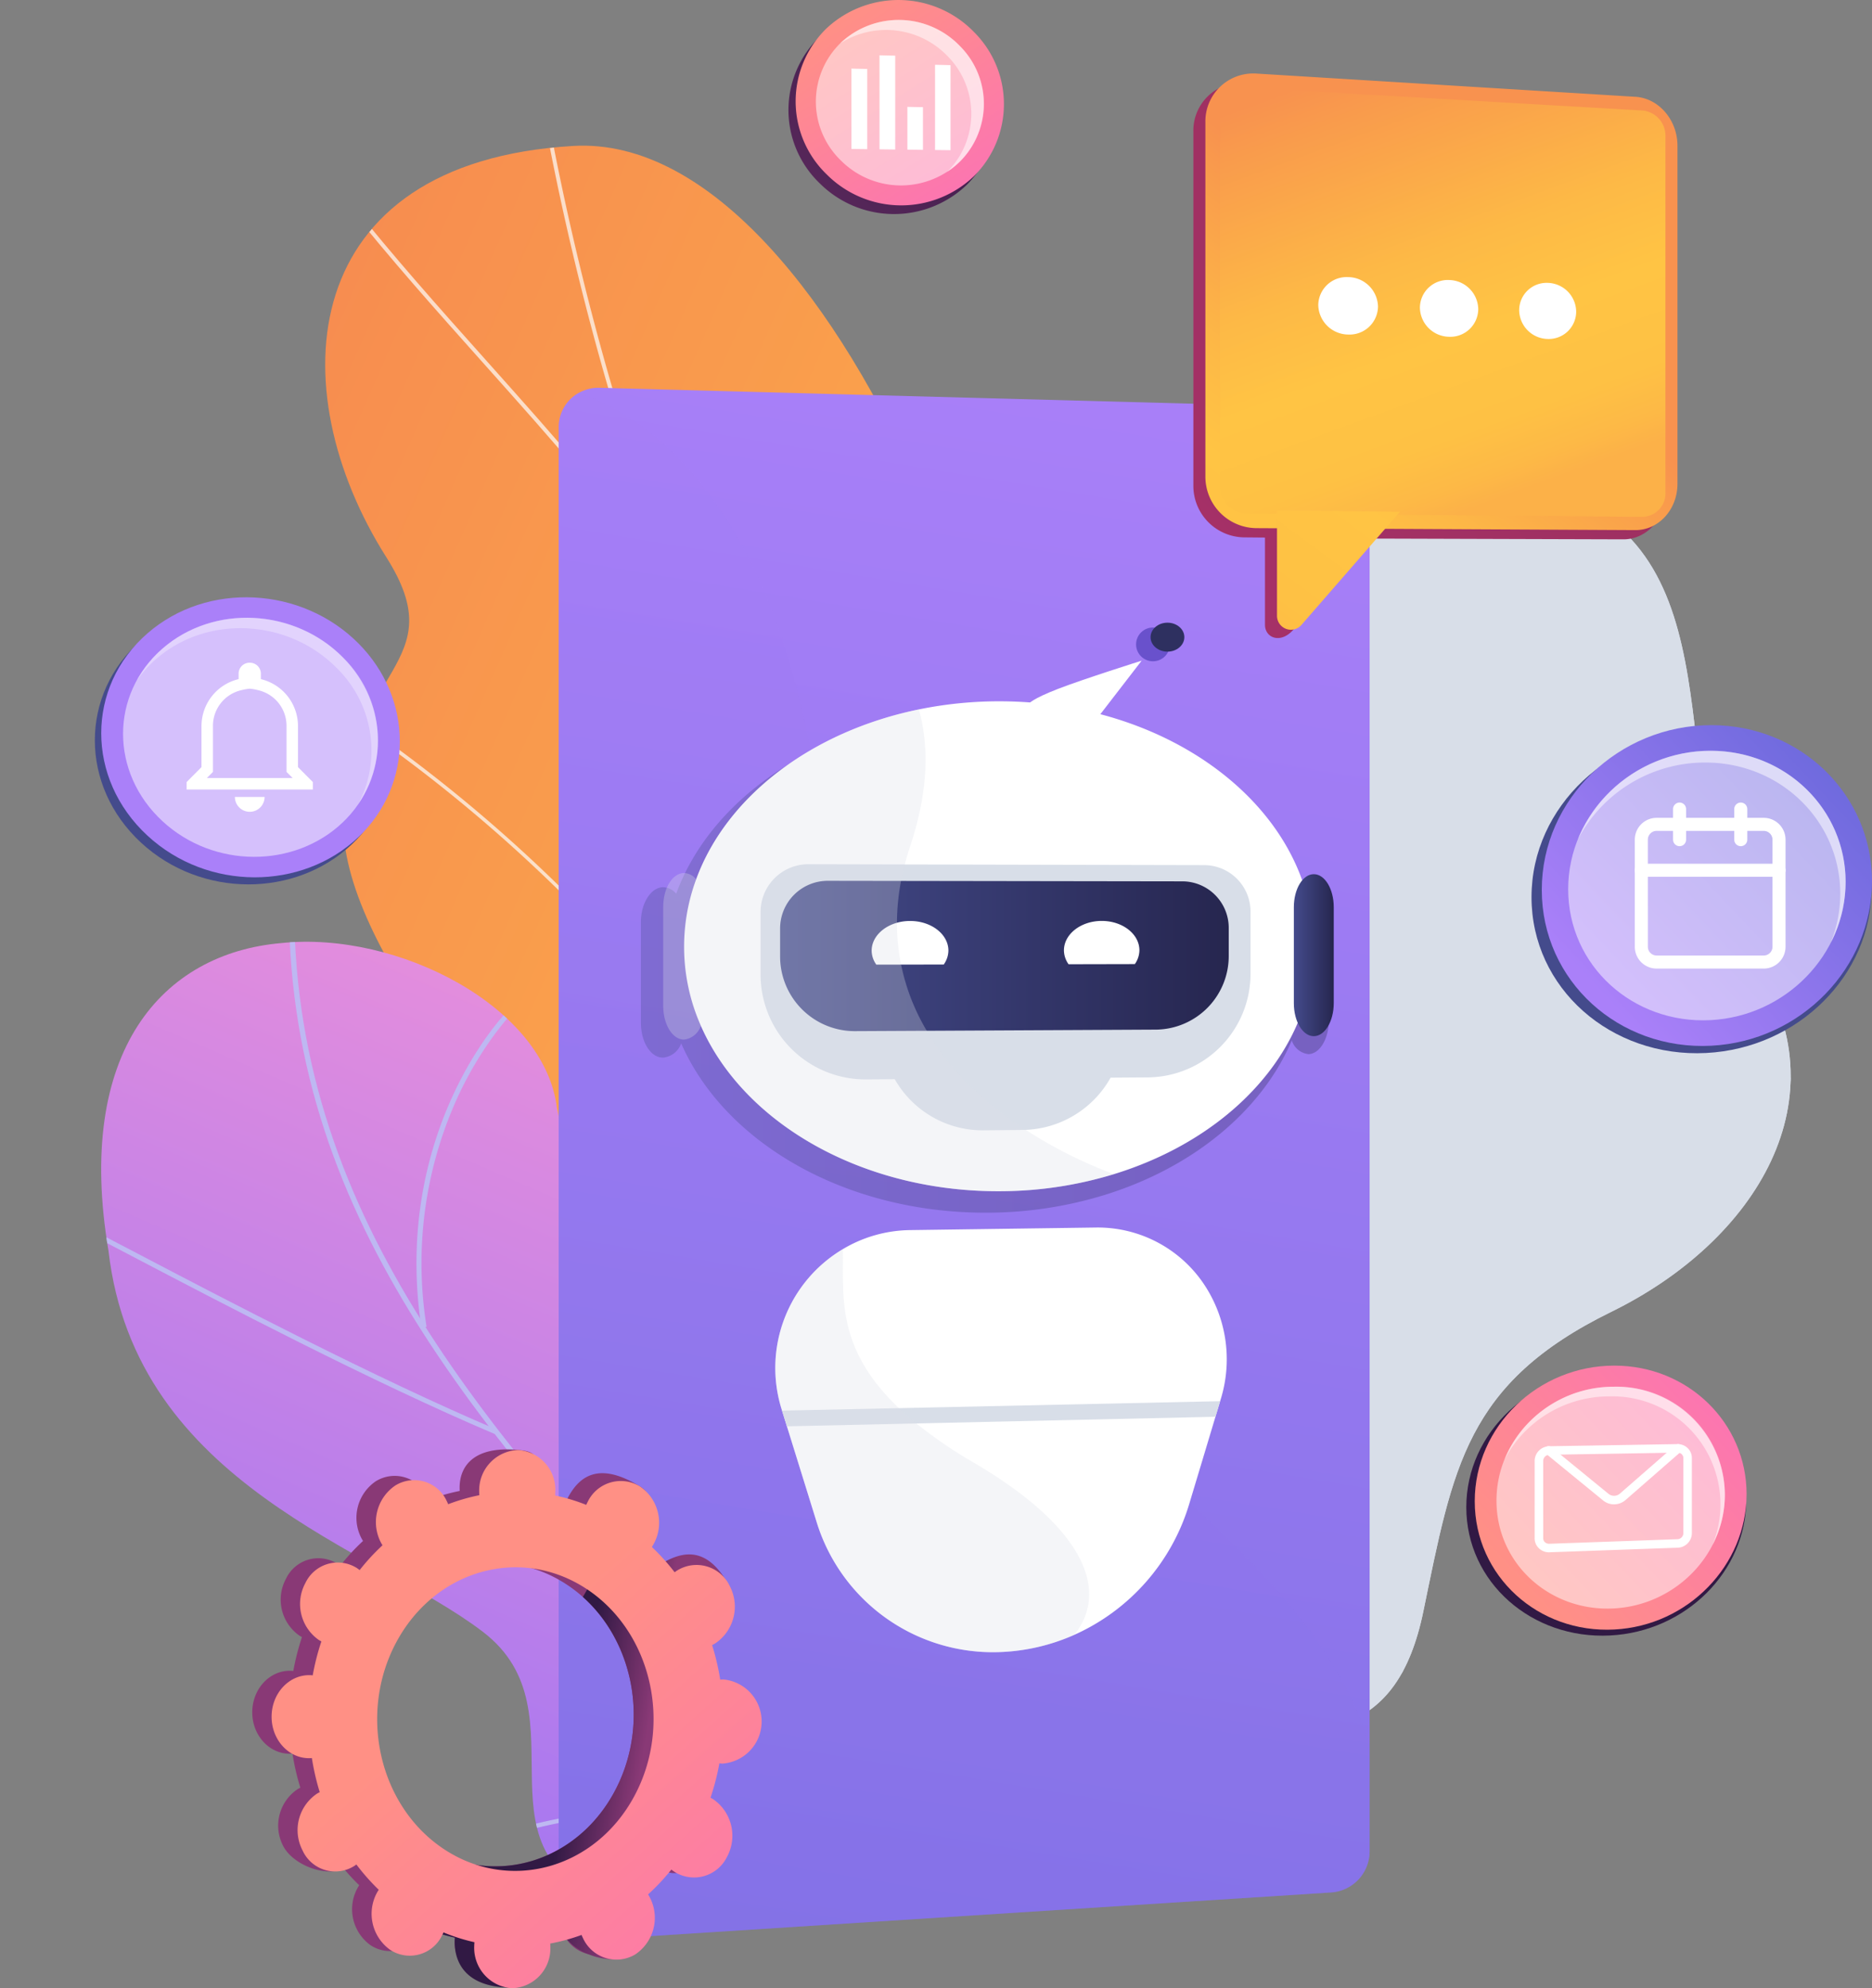 <svg xmlns="http://www.w3.org/2000/svg" xmlns:xlink="http://www.w3.org/1999/xlink" width="286.81" height="304.631" viewBox="0 0 286.81 304.631"><rect x="0" y="0" width="286.81" height="304.631" fill="#808080" stroke="none"/><defs><style>.a{fill:url(#a);}.af,.b{fill:#d8dee8;}.ab,.c{fill:none;}.d{fill:url(#b);}.e{clip-path:url(#d);}.f{opacity:0.7;}.al,.f,.i,.v,.w{mix-blend-mode:soft-light;}.ac,.ad,.af,.al,.f,.i,.n,.v,.w{isolation:isolate;}.g{fill:#fcfdfe;}.h{clip-path:url(#e);}.j{clip-path:url(#f);}.k{clip-path:url(#h);}.l{fill:#beb8f2;}.m{fill:url(#i);}.ad,.af,.al,.n{opacity:0.3;}.ac,.ad,.af,.n{mix-blend-mode:multiply;}.n{fill:url(#j);}.o{fill:url(#k);}.p{fill:url(#l);}.q{fill:url(#m);}.r{fill:url(#n);}.al,.s,.w{fill:#fff;}.t{fill:url(#o);}.u{fill:url(#p);}.v,.w{opacity:0.5;}.x{fill:url(#q);}.y{fill:url(#r);}.z{fill:url(#s);}.aa{fill:url(#t);}.ab{stroke:#fff;stroke-linecap:round;stroke-linejoin:round;stroke-width:2px;}.ad,.ae{fill:url(#u);}.ag{fill:url(#z);}.ah{fill:url(#aa);}.ai{fill:url(#ab);}.aj{fill:url(#ac);}.ak{fill:url(#ad);}.am{fill:#6951cc;}.an{fill:#2e3060;}</style><linearGradient id="a" x1="1.147" y1="1.105" x2="-0.599" y2="-0.38" gradientUnits="objectBoundingBox"><stop offset="0" stop-color="#ffc444"/><stop offset="0.996" stop-color="#f36f56"/></linearGradient><linearGradient id="b" x1="0.641" y1="0.161" x2="0.367" y2="0.851" gradientUnits="objectBoundingBox"><stop offset="0.004" stop-color="#e38ddd"/><stop offset="1" stop-color="#9571f6"/></linearGradient><clipPath id="d"><path class="a" d="M1020.815,874.948c4.2,5.16,8.228,8.93,12.563,13.779-26.8,8.168-51.146,20.956-78.307,29.286,5.936-36.14,17.2-55.22-7.426-89.82-11.555-16.237-39.085-44.854-38.354-65.13.833-23.1,17.058-23.327,6.58-39.858-16.377-25.838-13.853-60.513,28.64-63,41.939-2.452,78.5,100.285,67.414,136.135C1008.6,828.74,998.9,848.006,1020.815,874.948Z" transform="translate(-906.515 -660.165)"/></clipPath><clipPath id="e"><path class="b" d="M1911.645,1206.887c1.712,31.772-17.4,29.8-41.9,28.34,11.258,27.413,21.21,54.519,31.215,82.063,16.415.731,28.186.95,32.229-18.585,4.572-22.093,6.478-34.995,28.791-45.927s35.68-32.881,21.913-53.557c-14.488-21.758-1.889-58.235-26.432-70.453C1914.695,1107.477,1909.863,1173.8,1911.645,1206.887Z" transform="translate(-1869.744 -1124.637)"/></clipPath><clipPath id="f"><rect class="c" width="205.868" height="168.713"/></clipPath><clipPath id="h"><path class="d" d="M746.2,1996.765q18.144-9.125,35.981-18.957c.26.08-3.752-24.234-21.089-31.519-34.112-13.923-24.156-40.98-23.6-55.094,1.65-20.2-9.21-37.534-30.612-30.167-23.875,7.787-39.763-23.146-46.037-54.22-1.837-15.594-24.453-27.2-42.216-25.328-18.258,1.56-31.663,16.591-26.5,47.135,4.16,36.016,40.547,45.577,57.324,58.362,16.495,12.542-3.542,34.669,21.575,42.012,21.372,6.864,45.815,8.539,43.867,27.5C712.663,1975.334,719.239,1987.731,746.2,1996.765Z" transform="translate(-591.006 -1781.283)"/></clipPath><linearGradient id="i" x1="0.547" y1="-0.061" x2="0.367" y2="2.016" gradientUnits="objectBoundingBox"><stop offset="0" stop-color="#aa80f9"/><stop offset="0.996" stop-color="#6165d7"/></linearGradient><linearGradient id="j" x1="0.546" y1="-0.051" x2="0.368" y2="2.007" xlink:href="#i"/><linearGradient id="k" x1="-0.335" y1="1.325" x2="3.133" y2="-2.462" gradientUnits="objectBoundingBox"><stop offset="0" stop-color="#ab316d"/><stop offset="1" stop-color="#792d3d"/></linearGradient><linearGradient id="l" x1="-0.032" y1="1.208" x2="0.597" y2="0.374" gradientUnits="objectBoundingBox"><stop offset="0" stop-color="#fcb148"/><stop offset="0.052" stop-color="#fdb946"/><stop offset="0.142" stop-color="#fec144"/><stop offset="0.318" stop-color="#ffc444"/><stop offset="0.485" stop-color="#fdb946"/><stop offset="0.775" stop-color="#f99c4c"/><stop offset="0.866" stop-color="#f8924f"/><stop offset="1" stop-color="#f8924f"/></linearGradient><linearGradient id="m" x1="0.66" y1="0.944" x2="0.229" y2="-0.194" xlink:href="#l"/><linearGradient id="n" x1="-0.495" y1="1.321" x2="2.887" y2="-3.15" xlink:href="#l"/><linearGradient id="o" x1="-0.914" y1="23.617" x2="-1.984" y2="24.685" gradientUnits="objectBoundingBox"><stop offset="0" stop-color="#311944"/><stop offset="1" stop-color="#893976"/></linearGradient><linearGradient id="p" x1="0.165" y1="0.812" x2="1.048" y2="-0.012" gradientUnits="objectBoundingBox"><stop offset="0" stop-color="#ff9085"/><stop offset="1" stop-color="#fb6fbb"/></linearGradient><linearGradient id="q" x1="1.052" y1="-0.028" x2="-1.092" y2="2.022" xlink:href="#o"/><linearGradient id="r" x1="0.226" y1="0.07" x2="0.913" y2="1.148" xlink:href="#p"/><linearGradient id="s" x1="0.912" y1="21.202" x2="-0.157" y2="22.27" gradientUnits="objectBoundingBox"><stop offset="0" stop-color="#444b8c"/><stop offset="0.996" stop-color="#26264f"/></linearGradient><linearGradient id="t" x1="0.165" y1="0.812" x2="1.048" y2="-0.012" xlink:href="#i"/><linearGradient id="u" x1="0" y1="0.5" x2="1" y2="0.5" xlink:href="#s"/><linearGradient id="z" x1="1.426" y1="0.852" x2="0.811" y2="0.522" xlink:href="#o"/><linearGradient id="aa" x1="0.467" y1="0.404" x2="0.689" y2="0.467" xlink:href="#o"/><linearGradient id="ab" x1="0.605" y1="0.275" x2="1.264" y2="1.093" xlink:href="#p"/><linearGradient id="ac" x1="10.635" y1="34.142" x2="9.781" y2="35.74" xlink:href="#s"/><linearGradient id="ad" x1="10.615" y1="34.201" x2="9.762" y2="35.799" xlink:href="#i"/></defs><g transform="translate(-999.544 -113)"><g transform="translate(999.544 113)"><g transform="translate(0 22.321)"><g transform="translate(49.824 0)"><path class="a" d="M1020.815,874.948c4.2,5.16,8.228,8.93,12.563,13.779-26.8,8.168-51.146,20.956-78.307,29.286,5.936-36.14,17.2-55.22-7.426-89.82-11.555-16.237-39.085-44.854-38.354-65.13.833-23.1,17.058-23.327,6.58-39.858-16.377-25.838-13.853-60.513,28.64-63,41.939-2.452,78.5,100.285,67.414,136.135C1008.6,828.74,998.9,848.006,1020.815,874.948Z" transform="translate(-906.515 -660.165)"/><g class="e"><g class="f" transform="translate(0.814 -30.089)"><path class="g" d="M1233.668,654.394l.6-.091c-1.565-10.214-2.345-20.676-3.1-30.793l-.288-3.844c-.617-8.138-1.314-15.405-1.929-21.818-.344-3.592-.672-7.005-.961-10.308-.885-10.1-1.486-17.176-1.785-20.692l-.2-2.322c-2.437-27.7-15.941-64.454-23.2-84.2-.785-2.136-1.487-4.046-2.081-5.691a425.623,425.623,0,0,1-21.484-91.037l-.6.076a426.187,426.187,0,0,0,21.516,91.167c.594,1.645,1.3,3.556,2.081,5.694,7.245,19.717,20.732,56.417,23.162,84.042l.2,2.32c.3,3.516.9,10.589,1.785,20.694.29,3.3.617,6.719.962,10.313.615,6.41,1.312,13.674,1.927,21.806l.288,3.843C1231.319,633.683,1232.1,644.157,1233.668,654.394Z" transform="translate(-1149.851 -383.602)"/><path class="g" d="M993.714,1549.564l.6-.082c-2.481-18.232-12.741-38.647-29.67-59.039a231.465,231.465,0,0,0-50.321-44.879l-.327.507C948.649,1468.432,988.378,1510.357,993.714,1549.564Z" transform="translate(-913.995 -1330.026)"/><path class="g" d="M986.411,798.692l.5-.343c-9.036-13.092-19.78-25.119-30.17-36.749-7.111-7.959-14.463-16.19-21.208-24.694l-.473.376c6.756,8.518,14.115,16.755,21.231,24.721C966.665,773.619,977.4,785.631,986.411,798.692Z" transform="translate(-932.765 -698.468)"/><path class="g" d="M1553.251,1237.665c.893-22.1,12.109-51.279,24-62.449l-.413-.44c-11.989,11.26-23.294,40.636-24.193,62.865Z" transform="translate(-1483.165 -1088.699)"/></g></g><g transform="translate(104.796 50.533)"><path class="b" d="M1911.645,1206.887c1.712,31.772-17.4,29.8-41.9,28.34,11.258,27.413,21.21,54.519,31.215,82.063,16.415.731,28.186.95,32.229-18.585,4.572-22.093,6.478-34.995,28.791-45.927s35.68-32.881,21.913-53.557c-14.488-21.758-1.889-58.235-26.432-70.453C1914.695,1107.477,1909.863,1173.8,1911.645,1206.887Z" transform="translate(-1869.744 -1124.637)"/><path class="b" d="M1911.645,1206.887c1.712,31.772-17.4,29.8-41.9,28.34,11.258,27.413,21.21,54.519,31.215,82.063,16.415.731,28.186.95,32.229-18.585,4.572-22.093,6.478-34.995,28.791-45.927s35.68-32.881,21.913-53.557c-14.488-21.758-1.889-58.235-26.432-70.453C1914.695,1107.477,1909.863,1173.8,1911.645,1206.887Z" transform="translate(-1869.744 -1124.637)"/><g class="h"><g class="i" transform="translate(23.517 -10.104)"><path class="b" d="M2086.269,1239.5c20.414-17.408,36.94-32.482,48.4-54.59,10.969-21.159,13.709-41.6,9.163-68.336-2.355-13.855-2.476-24.048-2.392-38.018l-.564,0c-.084,14,.037,24.216,2.4,38.115,4.523,26.61,1.8,46.941-9.108,67.983-11.413,22.017-27.9,37.052-48.266,54.42Z" transform="translate(-2085.903 -1073.467)"/><path class="b" d="M2170.219,2709.858l.333-.454a85.264,85.264,0,0,0-22.082-11.826,55.074,55.074,0,0,0-12.365-2.592l-.066.559a54.617,54.617,0,0,1,12.243,2.563A84.731,84.731,0,0,1,2170.219,2709.858Z" transform="translate(-2130.584 -2514.034)"/><path class="b" d="M2459.747,1992.311c15.39-13.173,36.744-20.943,60.13-21.877l-.023-.563c-23.512.939-44.988,8.756-60.474,22.012Z" transform="translate(-2418.748 -1867.809)"/><path class="b" d="M2367.624,1104.218l.557-.076c-.41-2.988-12.17-29.234-15.765-37.207-7.438-16.5-15.663-34.161-16.552-35.163l-.421.374c.74.833,8.278,16.871,16.46,35.021C2359.295,1083.56,2367.306,1101.9,2367.624,1104.218Z" transform="translate(-2308.294 -1031.771)"/></g></g></g></g><g transform="translate(0 96.944)"><g class="j"><g transform="translate(15.498 25.03)"><path class="d" d="M746.2,1996.765q18.144-9.125,35.981-18.957c.26.08-3.752-24.234-21.089-31.519-34.112-13.923-24.156-40.98-23.6-55.094,1.65-20.2-9.21-37.534-30.612-30.167-23.875,7.787-39.763-23.146-46.037-54.22-1.837-15.594-24.453-27.2-42.216-25.328-18.258,1.56-31.663,16.591-26.5,47.135,4.16,36.016,40.547,45.577,57.324,58.362,16.495,12.542-3.542,34.669,21.575,42.012,21.372,6.864,45.815,8.539,43.867,27.5C712.663,1975.334,719.239,1987.731,746.2,1996.765Z" transform="translate(-591.006 -1781.283)"/><g class="k"><g class="i" transform="translate(-5.005 -9.51)"><path class="l" d="M999.941,1913.919c-.069-.2-29.319-43.9-66.884-83.182-5.58-6.532-11.435-13.043-17.1-19.34-31.534-35.066-61.319-68.187-59.605-117.52l-.794.061c-1.722,49.563,28.138,82.768,59.751,117.922,5.66,6.294,11.513,12.8,17.1,19.341,37.768,39.492,66.632,82.725,66.776,83.007Z" transform="translate(-821.709 -1693.876)"/><path class="l" d="M610.307,2205.528l.414-.627c-18.744-7.945-42.36-20.323-55.048-26.973-10.269-5.382-10.3-5.367-10.669-5.177l.17.291-.08.337c.493.108,4.738,2.333,10.112,5.149C567.9,2185.184,591.535,2197.571,610.307,2205.528Z" transform="translate(-545.004 -2120.601)"/><path class="l" d="M1036.633,1913.159a61.224,61.224,0,0,1,5.1-35.89c3.979-8.29,8.778-13.168,9.454-13.531l-.139-.223.149-.426c-.227-.038-.428.086-.719.326-4.165,3.441-18.855,22-14.637,49.912Z" transform="translate(-981.772 -1844.673)"/><path class="l" d="M1721.936,2535.806l.73-.346c-14.859-28.146-.482-64.544,6.389-78.886a11.819,11.819,0,0,0,.52-1.14l-.772-.081.386.04-.385-.042c-.026.085-.236.521-.477,1.026a139.346,139.346,0,0,0-10.71,30.6C1713.484,2506.121,1714.937,2522.548,1721.936,2535.806Z" transform="translate(-1587.995 -2372.505)"/><path class="l" d="M1171.392,3003.656l-.137-.3-.014.34-.371-.217.178-.4,0,0c.5-.234,32.91-10.209,55.31,4.669l-.528.565C1203.656,2993.582,1171.693,3003.54,1171.392,3003.656Zm-.137-.305.015-.343Z" transform="translate(-1102.777 -2857.531)"/><path class="l" d="M2117.433,3339.134c-2.419-5.925-3.492-17.125,5.127-36.828.489-1.118.489-1.118.4-1.271l-.721.361.361-.181-.39-.007c-.022.08-.193.471-.39.924-8.707,19.9-7.6,31.27-5.141,37.3Z" transform="translate(-1944.117 -3126.181)"/><path class="l" d="M1733.522,3468.451l.668-.438c-7.588-9.4-28.449-10.774-40.208-10.758-.373,0-.613,0-.7,0l-.147.687c.094.006.352.006.754.006C1705.509,3457.928,1726.109,3459.273,1733.522,3468.451Z" transform="translate(-1568.222 -3265.402)"/></g></g></g></g></g></g><g transform="translate(85.599 59.412)"><path class="m" d="M1359.585,1010.147v215.2a6.325,6.325,0,0,1-5.743,6.265l-112.213,7.2a5.8,5.8,0,0,1-6.284-5.791V1007.107a5.987,5.987,0,0,1,3.082-5.242,6.172,6.172,0,0,1,3.187-.782l112.229,3.012A6.04,6.04,0,0,1,1359.585,1010.147Z" transform="translate(-1235.344 -1001.081)"/><path class="n" d="M1359.585,1215.308v16.459a6.324,6.324,0,0,1-5.743,6.265l-112.213,7.2a5.8,5.8,0,0,1-6.284-5.791V1013.526a5.987,5.987,0,0,1,3.082-5.242c9.275,3.053,36.339,17.6,38.506,84.09C1279.059,1157.505,1345.431,1171.972,1359.585,1215.308Z" transform="translate(-1235.344 -1007.5)"/></g><g transform="translate(182.835 11.256)"><path class="o" d="M2194.923,575.04l-58.1-3.562a7.335,7.335,0,0,0-7.74,7.451v54.277a7.891,7.891,0,0,0,7.74,7.923l3.233.03v13.366c0,2,2.375,2.981,4.335.766l12.154-13.976,38.379.117c3.589.034,6.487-3.142,6.487-7.093v-51.81C2201.41,578.577,2198.512,575.225,2194.923,575.04Z" transform="translate(-2129.082 -570.052)"/><path class="p" d="M2211.85,628.421l-58.1-.3a7.891,7.891,0,0,1-7.74-7.923V565.919a7.336,7.336,0,0,1,7.74-7.451l58.1,3.562c3.589.185,6.487,3.538,6.487,7.489v51.81C2218.337,625.28,2215.44,628.455,2211.85,628.421Z" transform="translate(-2144.167 -558.457)"/><path class="q" d="M2166.336,639.346V582.283a3.91,3.91,0,0,1,4.123-3.971l60.694,3.513a3.879,3.879,0,0,1,3.458,3.991V640.3a3.6,3.6,0,0,1-3.458,3.78l-60.694-.509A4.206,4.206,0,0,1,2166.336,639.346Z" transform="translate(-2162.283 -576.147)"/><path class="r" d="M2246.866,1189.874v-16.116l18.835.209-15.1,17.352A2.133,2.133,0,0,1,2246.866,1189.874Z" transform="translate(-2234.051 -1106.815)"/><g transform="translate(19.137 31.198)"><path class="s" d="M2314.127,849.73a4.355,4.355,0,0,1-4.56,4.284,4.632,4.632,0,0,1-4.592-4.518,4.355,4.355,0,0,1,4.592-4.283A4.632,4.632,0,0,1,2314.127,849.73Z" transform="translate(-2304.975 -845.211)"/><path class="s" d="M2457.046,853.786a4.277,4.277,0,0,1-4.454,4.235,4.549,4.549,0,0,1-4.485-4.463,4.277,4.277,0,0,1,4.485-4.234A4.549,4.549,0,0,1,2457.046,853.786Z" transform="translate(-2432.535 -848.875)"/><path class="s" d="M2596.642,857.748a4.2,4.2,0,0,1-4.352,4.187,4.469,4.469,0,0,1-4.381-4.41,4.2,4.2,0,0,1,4.381-4.186A4.47,4.47,0,0,1,2596.642,857.748Z" transform="translate(-2557.127 -852.453)"/></g></g><g transform="translate(224.652 209.233)"><g transform="translate(0 0.915)"><path class="t" d="M2513.437,2407.351c0-11.477,10.012-20.78,22.027-20.778,11.659,0,20.861,8.814,20.861,19.684s-9.2,20.153-20.861,20.749C2523.449,2427.621,2513.437,2418.829,2513.437,2407.351Z" transform="translate(-2513.437 -2386.573)"/></g><g transform="translate(1.295)"><path class="u" d="M2525.342,2398.939c0-11.477,9.722-20.78,21.389-20.779,11.322,0,20.258,8.814,20.258,19.685s-8.936,20.153-20.258,20.749C2535.064,2419.208,2525.342,2410.416,2525.342,2398.939Z" transform="translate(-2525.342 -2378.16)"/></g><g class="v" transform="translate(4.624 3.234)"><path class="s" d="M2555.936,2425.342c0-9.643,8.168-17.459,17.97-17.458a16.714,16.714,0,0,1,17.019,16.538c0,9.133-7.507,16.931-17.019,17.433C2564.1,2442.372,2555.936,2434.985,2555.936,2425.342Z" transform="translate(-2555.936 -2407.885)"/></g><path class="w" d="M2583.127,2409.366a16.554,16.554,0,0,1,15.816,22.744,16.569,16.569,0,0,0-15.141-24.226,18.068,18.068,0,0,0-16.762,11.2A18.12,18.12,0,0,1,2583.127,2409.366Z" transform="translate(-2561.208 -2404.65)"/><g transform="translate(10.471 12.024)"><path class="s" d="M2611.89,2505.273a2.224,2.224,0,0,1-1.559-.621,2.1,2.1,0,0,1-.649-1.527v-11.873a2.276,2.276,0,0,1,2.26-2.231l19.633-.327a2.182,2.182,0,0,1,1.56.619,2.11,2.11,0,0,1,.635,1.515v11.525a2.246,2.246,0,0,1-2.16,2.214l-19.634.7ZM2631.6,2490l-19.633.327a.963.963,0,0,0-.974.924v11.873a.809.809,0,0,0,.25.586.94.94,0,0,0,.69.254l19.633-.7a.928.928,0,0,0,.9-.907v-11.525a.812.812,0,0,0-.244-.583.842.842,0,0,0-.622-.244Z" transform="translate(-2609.682 -2488.692)"/><path class="s" d="M2634.22,2497.914a2.621,2.621,0,0,1-1.664-.593l-8.745-7.15a.654.654,0,1,1,.828-1.012l8.745,7.149a1.359,1.359,0,0,0,1.759-.055l8.492-7.412a.654.654,0,0,1,.86.985L2636,2497.24A2.709,2.709,0,0,1,2634.22,2497.914Z" transform="translate(-2622.061 -2488.682)"/></g></g><g transform="translate(120.799 0)"><g transform="translate(0 1.331)"><path class="x" d="M1586.236,472.171a15.587,15.587,0,0,1,0,22.023,16.115,16.115,0,0,1-22.561-.2,15.56,15.56,0,0,1,0-22.469A16.13,16.13,0,0,1,1586.236,472.171Z" transform="translate(-1558.881 -467.236)"/></g><g transform="translate(1.103)"><path class="y" d="M1596.373,459.935a15.587,15.587,0,0,1,0,22.023,16.114,16.114,0,0,1-22.561-.2,15.56,15.56,0,0,1,0-22.469A16.13,16.13,0,0,1,1596.373,459.935Z" transform="translate(-1569.019 -455)"/></g><g class="v" transform="translate(4.199 3.053)"><path class="s" d="M1619.525,487.04a12.562,12.562,0,0,1,0,17.749,12.988,12.988,0,0,1-18.183-.161,12.541,12.541,0,0,1,0-18.108A13,13,0,0,1,1619.525,487.04Z" transform="translate(-1597.478 -483.063)"/></g><path class="w" d="M1650.044,487.04a13,13,0,0,0-18.183-.52c-.047.045-.091.092-.138.138a13.063,13.063,0,0,1,16.417,1.912,12.562,12.562,0,0,1,0,17.749l-.043.04a12.47,12.47,0,0,0,1.946-19.318Z" transform="translate(-1623.799 -480.009)"/><g transform="translate(9.647 8.472)"><path class="s" d="M1765.328,559.265l2.37.029V546.262l-2.37-.057Z" transform="translate(-1752.515 -544.754)"/><path class="s" d="M1726.367,612.073l2.388.029v-6.541l-2.388-.043Z" transform="translate(-1717.792 -597.614)"/><path class="s" d="M1687.109,547.275l2.407.03V532.929l-2.407-.06Z" transform="translate(-1682.805 -532.869)"/><path class="s" d="M1647.552,563.909l2.425.03V551.65l-2.425-.056Z" transform="translate(-1647.552 -549.556)"/></g></g><g transform="translate(234.644 111.103)"><g transform="translate(0 0)"><g transform="translate(0 1.112)"><path class="z" d="M2605.284,1511.661c0-13.943,12.162-25.244,26.758-25.242,14.163,0,25.342,10.708,25.342,23.913s-11.178,24.481-25.342,25.206C2617.446,1536.284,2605.284,1525.6,2605.284,1511.661Z" transform="translate(-2605.284 -1486.419)"/></g><g transform="translate(1.573)"><path class="aa" d="M2619.746,1501.441c0-13.943,11.811-25.244,25.983-25.242,13.754,0,24.609,10.708,24.609,23.913s-10.855,24.481-24.609,25.206C2631.557,1526.064,2619.746,1515.383,2619.746,1501.441Z" transform="translate(-2619.746 -1476.199)"/></g><g class="v" transform="translate(5.617 3.929)"><path class="s" d="M2656.911,1533.515c0-11.714,9.922-21.209,21.83-21.207,11.556,0,20.675,9,20.675,20.09s-9.12,20.568-20.675,21.177C2666.833,1554.2,2656.911,1545.229,2656.911,1533.515Z" transform="translate(-2656.911 -1512.308)"/></g><path class="w" d="M2689.943,1514.107c11.556,0,20.676,9,20.676,20.09a20.3,20.3,0,0,1-1.463,7.54,20.4,20.4,0,0,0,2.282-9.34c0-11.094-9.12-20.089-20.676-20.091a21.948,21.948,0,0,0-20.362,13.607A22.012,22.012,0,0,1,2689.943,1514.107Z" transform="translate(-2663.317 -1508.378)"/><g transform="translate(16.824 12.858)"><path class="ab" d="M6.844,6H23.251a2.344,2.344,0,0,1,2.344,2.344V24.751a2.344,2.344,0,0,1-2.344,2.344H6.844A2.344,2.344,0,0,1,4.5,24.751V8.344A2.344,2.344,0,0,1,6.844,6Z" transform="translate(-4.5 -3.656)"/><path class="ab" d="M24,3V7.688" transform="translate(-8.765 -3)"/><path class="ab" d="M12,3V7.688" transform="translate(-6.14 -3)"/><path class="ab" d="M4.5,15H25.595" transform="translate(-4.5 -5.625)"/></g></g></g><g class="ac" transform="translate(98.195 109.022)"><path class="ad" d="M1453.368,1484.165h0a2.424,2.424,0,0,0-1.826.964l-.005,0c-5.683-15.967-24.4-27.845-46.862-28.056a62.6,62.6,0,0,0-13.226,1.268l-.013,0v0c-16.783,3.446-30.147,13.6-34.916,26.641a2.713,2.713,0,0,0-1.993-1c-1.828,0-3.413,2.38-3.413,5.321v15.472c0,2.945,1.513,5.319,3.342,5.309l.056,0,.052,0a3.267,3.267,0,0,0,2.717-2.177c6.721,15.351,25.509,26.206,47.39,25.939a61.53,61.53,0,0,0,17.35-2.672c13.6-4.173,24.218-12.906,28.811-23.718v0a3.032,3.032,0,0,0,2.536,2.1h0c1.726-.009,3.143-2.332,3.143-5.189v-15.023C1456.511,1486.486,1455.094,1484.168,1453.368,1484.165Z" transform="translate(-1351.113 -1457.07)"/><path class="ad" d="M1565.223,2215.094l-29.167.4a21.041,21.041,0,0,0-10.489,2.985,21.672,21.672,0,0,0-9.649,24.916c.041.131.082.266.123.4l.762,2.455q2.316,7.447,4.62,14.878a28.9,28.9,0,0,0,28.641,20.509,31.511,31.511,0,0,0,11.778-2.705,32.771,32.771,0,0,0,18.016-20.527q2.052-6.833,4.1-13.651l.734-2.442c.039-.13.079-.264.118-.394a21.163,21.163,0,0,0-3.067-18.539A20.057,20.057,0,0,0,1565.223,2215.094Z" transform="translate(-1497.141 -2132.622)"/></g><g transform="translate(101.607 107.449)"><g transform="translate(0)"><path class="s" d="M1508.373,1480.079a30.026,30.026,0,0,1-2.43,11.8c-4.49,10.57-14.872,19.107-28.165,23.187a60.146,60.146,0,0,1-16.96,2.612c-21.392.26-39.756-10.351-46.326-25.359a29.811,29.811,0,0,1-.722-22.414c4.661-12.746,17.713-22.676,34.12-26.045a61.2,61.2,0,0,1,12.929-1.24c21.959.206,40.255,11.818,45.811,27.428A29.82,29.82,0,0,1,1508.373,1480.079Z" transform="translate(-1408.723 -1442.615)"/><path class="b" d="M1579.135,1704.754l-43.368.312a16.06,16.06,0,0,1-16.116-16.143v-9.494a7.305,7.305,0,0,1,7.3-7.329l60.741.134a7.123,7.123,0,0,1,7.02,7.2v9.292A15.874,15.874,0,0,1,1579.135,1704.754Z" transform="translate(-1504.727 -1647.133)"/><path class="b" d="M1711.717,1789.606l-6.18.059a15.49,15.49,0,0,1-15.546-15.618h0a15.676,15.676,0,0,1,15.546-15.772l6.18,0a15.458,15.458,0,0,1,15.354,15.591h0A15.645,15.645,0,0,1,1711.717,1789.606Z" transform="translate(-1656.535 -1723.929)"/><path class="ae" d="M1604.787,1718.235l-46.195.235a11.439,11.439,0,0,1-11.455-11.493v-4.212a7.3,7.3,0,0,1,7.287-7.328l54.413.081a7.126,7.126,0,0,1,7.033,7.206v4.13A11.27,11.27,0,0,1,1604.787,1718.235Z" transform="translate(-1529.223 -1667.931)"/><path class="s" d="M1687.076,1758.661a3.737,3.737,0,0,0,.715-2.132c0-2.507-2.626-4.539-5.87-4.538s-5.89,2.041-5.89,4.557a3.728,3.728,0,0,0,.719,2.135Z" transform="translate(-1644.093 -1718.333)"/><path class="s" d="M1957.711,1758.531a3.727,3.727,0,0,0,.7-2.114c0-2.486-2.582-4.5-5.772-4.5s-5.791,2.024-5.791,4.518a3.717,3.717,0,0,0,.707,2.118Z" transform="translate(-1885.449 -1718.267)"/><path class="ae" d="M1388.542,1689.683v15.1a7.556,7.556,0,0,1-.463,3.087c-.585,1.285-1.415,2.123-2.482,2.129-1.788.01-3.121-2.311-3.121-5.19v-15.125c0-2.875,1.417-5.2,3.2-5.2a2.48,2.48,0,0,1,1.858.974c.145.166.108.352.233.555A7.067,7.067,0,0,1,1388.542,1689.683Z" transform="translate(-1382.476 -1658.165)"/><path class="ae" d="M2273.639,1710.908h0c-1.689.009-3.06-2.251-3.06-5.048v-14.713c0-2.8,1.371-5.063,3.06-5.06h0c1.688,0,3.054,2.269,3.054,5.062v14.687C2276.693,1708.627,2275.327,1710.9,2273.639,1710.908Z" transform="translate(-2173.956 -1659.598)"/></g><path class="s" d="M1608.513,2209.891c-.039.127-.077.258-.116.385l-.718,2.387q-2,6.669-4.013,13.345a32.039,32.039,0,0,1-17.613,20.068,30.818,30.818,0,0,1-11.515,2.645,28.254,28.254,0,0,1-28-20.049q-2.255-7.269-4.517-14.545l-.745-2.4c-.04-.128-.08-.26-.12-.388a21.187,21.187,0,0,1,9.433-24.358,20.57,20.57,0,0,1,10.255-2.918l28.514-.394a19.6,19.6,0,0,1,16.155,8.1A20.69,20.69,0,0,1,1608.513,2209.891Z" transform="translate(-1523.066 -2103.042)"/><path class="b" d="M1616.992,2428.25l-.718,2.387-65.656,1.464-.746-2.4Z" transform="translate(-1531.66 -2321.016)"/><path class="af" d="M1438.023,1518.464a70.033,70.033,0,0,0,13.509,6.78,60.162,60.162,0,0,1-16.96,2.612c-21.392.26-39.756-10.351-46.326-25.359a3.085,3.085,0,0,1-2.564,2.129c-1.788.01-3.2-2.31-3.2-5.19v-15.125c0-2.875,1.417-5.2,3.2-5.2a2.479,2.479,0,0,1,1.858.974c4.661-12.746,17.7-22.676,34.112-26.045,1.552,5.538,1.5,12.43-1.343,20.984-.313.937-.585,1.861-.823,2.774-.222.849-.409,1.69-.568,2.524a34.817,34.817,0,0,0-.623,6.408,31.915,31.915,0,0,0,.626,6.408c.028.128.052.252.083.377a32.644,32.644,0,0,0,3.855,9.767,40.246,40.246,0,0,0,5.6,7.341A53.622,53.622,0,0,0,1438.023,1518.464Z" transform="translate(-1382.476 -1452.796)"/><path class="af" d="M1586.054,2273.222a30.814,30.814,0,0,1-11.515,2.645,28.254,28.254,0,0,1-28-20.049q-2.255-7.269-4.517-14.545l-.745-2.4c-.04-.128-.08-.26-.12-.388a21.188,21.188,0,0,1,9.433-24.358c.14,7.073-1.181,15.061,8.59,24.359q1.219,1.164,2.671,2.345a69.622,69.622,0,0,0,8.783,6C1587.378,2256.633,1591.53,2266.337,1586.054,2273.222Z" transform="translate(-1523.066 -2130.188)"/></g><g transform="translate(38.649 222.065)"><g transform="translate(0 0)"><path class="ag" d="M865.393,2560.1a5.61,5.61,0,0,0,8.075-2.227,6.791,6.791,0,0,0-2.065-8.833c-.145-.094-.294-.176-.443-.256a37.333,37.333,0,0,0,1.356-5.256c.163.016.327.031.494.033a6.467,6.467,0,0,0,.138-12.885c-.17,0-.338.009-.5.023a37.879,37.879,0,0,0-1.237-5.284c.152-.076.3-.156.452-.247a6.781,6.781,0,0,0,2.254-8.781,5.616,5.616,0,0,0-8.024-2.413c-.145.09-.282.19-.418.291a33.166,33.166,0,0,0-3.486-3.873c.1-.148.19-.3.276-.456,1.656-3.065,3.8-6.383.983-8.126-6.5-4.025-9.417-1.408-11.066,1.653-.085.158-.16.321-.231.483a29.27,29.27,0,0,0-4.768-1.434c.016-.177.029-.355.031-.536.038-3.538,1.092-5.352-2.132-5.731-7.015-.824-9.474,2.152-9.513,5.681,0,.184.007.366.019.546a29.715,29.715,0,0,0-4.765,1.379c-.068-.164-.139-.327-.221-.487a5.482,5.482,0,0,0-7.88-2.37,6.769,6.769,0,0,0-2.209,8.694c.08.156.168.3.258.45a33.236,33.236,0,0,0-3.5,3.8c-.132-.1-.266-.2-.408-.3a5.48,5.48,0,0,0-7.886,2.273,6.73,6.73,0,0,0,2.008,8.7c.141.092.286.172.432.25a37.331,37.331,0,0,0-1.324,5.194c-.159-.016-.319-.03-.481-.032-3.172-.032-5.771,2.784-5.81,6.291s2.5,6.384,5.67,6.425c.166,0,.329-.008.492-.021a37.866,37.866,0,0,0,1.2,5.223c-.148.075-.3.152-.441.242a6.727,6.727,0,0,0-2.2,8.655c1.554,3.067,6.951,5.013,9.727,3.3.142-.087-1.616-1.029-1.483-1.128a33.214,33.214,0,0,0,3.421,3.874c-.094.146-.187.293-.271.45a6.779,6.779,0,0,0,2.019,8.747,5.478,5.478,0,0,0,7.931-2.188c.085-.156.158-.317.229-.478a29.312,29.312,0,0,0,4.736,1.5c-.015.177-.028.354-.03.535-.038,3.531,2.533,6.447,5.747,6.512a6.075,6.075,0,0,0,5.9-6.292c0-.185-.007-.367-.019-.548a29.634,29.634,0,0,0,4.8-1.318c.069.166.14.331.223.493a5.618,5.618,0,0,0,7.978,2.5,6.739,6.739,0,0,0,2.244-8.742c-.081-.159-.171-.309-.263-.457a33.14,33.14,0,0,0,3.561-3.8C865.111,2559.9,865.248,2560,865.393,2560.1Zm-35.157-3.391c-9.977-6.548-13.255-20.738-7.347-31.743,5.921-11.031,18.859-14.75,28.924-8.26,10.108,6.519,13.452,20.831,7.442,31.919C853.259,2559.686,840.255,2563.282,830.236,2556.707Z" transform="translate(-803.802 -2496.103)"/><path class="ah" d="M1108.042,2613.513a6.467,6.467,0,0,0,.138-12.885c-.17,0-.338.009-.5.023a37.868,37.868,0,0,0-1.237-5.284c.152-.076.3-.155.452-.247,2.841-1.754,6.432-6.332,4.549-9.259-3.57-5.549-7.485-3.693-10.319-1.935-.145.09-.282.189-.417.291a33.148,33.148,0,0,0-3.486-3.873c.1-.148.19-.3.276-.456a6.951,6.951,0,0,0,.522-5.29q-4.229,7-8.332,14.069c8.011,7.143,10.256,19.854,4.805,29.911-4.61,8.506-13.367,12.593-21.722,11.039-.4.978-.8,1.962-1.229,2.927-1.165,2.618-2.474,5.162-3.785,7.7q1.154.361,2.32.624c-.015.177-.028.354-.03.535-.038,3.531,1.9,6.757,7.721,7.1,3.225.188,3.886-3.336,3.925-6.877,0-.185-.007-.367-.019-.548a29.582,29.582,0,0,0,4.8-1.318c.069.166.14.331.223.493,1.583,3.1,7.347,4.993,10.174,3.272s1.637-6.41.048-9.514c-.082-.159-.171-.309-.263-.457a33.168,33.168,0,0,0,3.561-3.8c.135.105.271.209.416.3a5.61,5.61,0,0,0,8.075-2.227,6.79,6.79,0,0,0-2.065-8.833c-.145-.094-.294-.176-.443-.256a37.342,37.342,0,0,0,1.356-5.256C1107.711,2613.5,1107.875,2613.511,1108.042,2613.513Z" transform="translate(-1039.034 -2566.058)"/><path class="ai" d="M892.747,2561.628a5.618,5.618,0,0,0,8.085-2.228,6.792,6.792,0,0,0-2.068-8.839c-.145-.094-.294-.177-.443-.255a37.37,37.37,0,0,0,1.358-5.26c.163.017.327.031.494.034a6.471,6.471,0,0,0,.138-12.893c-.171,0-.338.009-.505.023a37.889,37.889,0,0,0-1.239-5.288c.153-.076.3-.155.453-.247a6.782,6.782,0,0,0,2.256-8.786,5.625,5.625,0,0,0-8.034-2.416c-.145.09-.282.189-.418.291a33.22,33.22,0,0,0-3.491-3.876c.1-.147.19-.3.276-.457a6.743,6.743,0,0,0-2.057-8.792,5.619,5.619,0,0,0-8.038,2.314c-.086.159-.16.321-.232.484a29.275,29.275,0,0,0-4.774-1.436c.015-.178.029-.355.03-.537a6.088,6.088,0,0,0-5.767-6.428,6.185,6.185,0,0,0-5.892,6.376c0,.185.007.366.019.546a29.74,29.74,0,0,0-4.771,1.38c-.068-.164-.139-.328-.221-.488a5.49,5.49,0,0,0-7.889-2.372,6.771,6.771,0,0,0-2.211,8.7c.08.156.168.3.258.451a33.243,33.243,0,0,0-3.5,3.8c-.132-.1-.266-.2-.408-.3a5.487,5.487,0,0,0-7.9,2.273,6.732,6.732,0,0,0,2.011,8.708c.142.093.287.173.432.25a37.354,37.354,0,0,0-1.326,5.2c-.159-.016-.319-.03-.482-.032-3.176-.033-5.778,2.786-5.817,6.295s2.5,6.387,5.677,6.429c.166,0,.33-.008.492-.021a37.938,37.938,0,0,0,1.205,5.227c-.148.075-.3.152-.441.242a6.729,6.729,0,0,0-2.2,8.661,5.493,5.493,0,0,0,7.845,2.458c.143-.088.277-.185.41-.284a33.3,33.3,0,0,0,3.426,3.877c-.094.146-.187.293-.271.449a6.781,6.781,0,0,0,2.021,8.753,5.486,5.486,0,0,0,7.941-2.188c.085-.157.159-.317.23-.479a29.315,29.315,0,0,0,4.742,1.5c-.015.177-.029.355-.031.536a6.2,6.2,0,0,0,5.754,6.516,6.079,6.079,0,0,0,5.907-6.3c0-.185-.007-.367-.019-.548a29.6,29.6,0,0,0,4.8-1.318c.069.166.141.332.223.494a5.627,5.627,0,0,0,7.988,2.5,6.74,6.74,0,0,0,2.246-8.747c-.082-.159-.172-.31-.263-.458a33.14,33.14,0,0,0,3.566-3.8C892.466,2561.43,892.6,2561.534,892.747,2561.628Zm-35.2-3.4c-9.989-6.554-13.272-20.753-7.357-31.765,5.929-11.037,18.883-14.756,28.961-8.261,10.121,6.524,13.469,20.847,7.452,31.941C880.6,2561.215,867.578,2564.812,857.546,2558.23Z" transform="translate(-828.111 -2496.934)"/></g></g><g transform="translate(14.531 91.512)"><g transform="translate(0)"><g transform="translate(0 1.08)"><path class="aj" d="M589.2,1311.583c9.213-8.013,23.684-7.159,32.333,1.543,8.448,8.5,8.448,21.627,0,29.666-8.649,8.231-23.12,8.3-32.333-.22C579.761,1333.843,579.761,1319.8,589.2,1311.583Z" transform="translate(-582.121 -1306.054)"/></g><g transform="translate(0.977)"><path class="ak" d="M598.182,1301.657c9.213-8.013,23.684-7.159,32.333,1.543,8.448,8.5,8.448,21.627,0,29.666-8.649,8.231-23.12,8.3-32.333-.22C588.74,1323.918,588.74,1309.87,598.182,1301.657Z" transform="translate(-591.1 -1296.128)"/></g><g class="v" transform="translate(4.323 3.138)"><path class="s" d="M627.9,1329.693c7.865-6.841,20.219-6.112,27.6,1.317,7.212,7.257,7.212,18.464,0,25.327-7.384,7.027-19.738,7.082-27.6-.188C619.84,1348.7,619.84,1336.7,627.9,1329.693Z" transform="translate(-621.855 -1324.973)"/></g><path class="al" d="M643.6,1331.293c7.866-6.841,20.219-6.112,27.6,1.318a17.684,17.684,0,0,1,3.357,20.944,17.615,17.615,0,0,0-2.38-22.544c-7.384-7.429-19.738-8.159-27.6-1.317a17.773,17.773,0,0,0-4.01,5A18.027,18.027,0,0,1,643.6,1331.293Z" transform="translate(-634.208 -1321.835)"/><path class="s" d="M15.348,7.356a7.942,7.942,0,0,1,1.314.246,5.6,5.6,0,0,1,4.267,5.485V20.1l.512.514.428.43H8.718l.428-.43.512-.514v-7.01A5.6,5.6,0,0,1,13.925,7.6a9.725,9.725,0,0,1,1.314-.246m.055-3.981a1.679,1.679,0,0,0-1.706,1.714v.8a7.406,7.406,0,0,0-5.687,7.2v6.284L5.625,21.657V22.8H24.962V21.657l-2.275-2.285V13.087A7.406,7.406,0,0,0,17,5.889v-.8a1.679,1.679,0,0,0-1.706-1.714Zm2.275,20.567h-4.55a2.275,2.275,0,1,0,4.55,0Z" transform="translate(8.438 6.653)"/></g></g><path class="s" d="M626.263,578.574c3.975-1.537,12.789-4.312,12.789-4.312l-6.692,8.675-10.59-2.094S622.287,580.11,626.263,578.574Z" transform="translate(-464.141 -473.036)"/></g><circle class="am" cx="2.588" cy="2.588" r="2.588" transform="translate(1173.604 209.143)"/><ellipse class="an" cx="2.588" cy="2.219" rx="2.588" ry="2.219" transform="translate(1175.823 208.404)"/></g></svg>